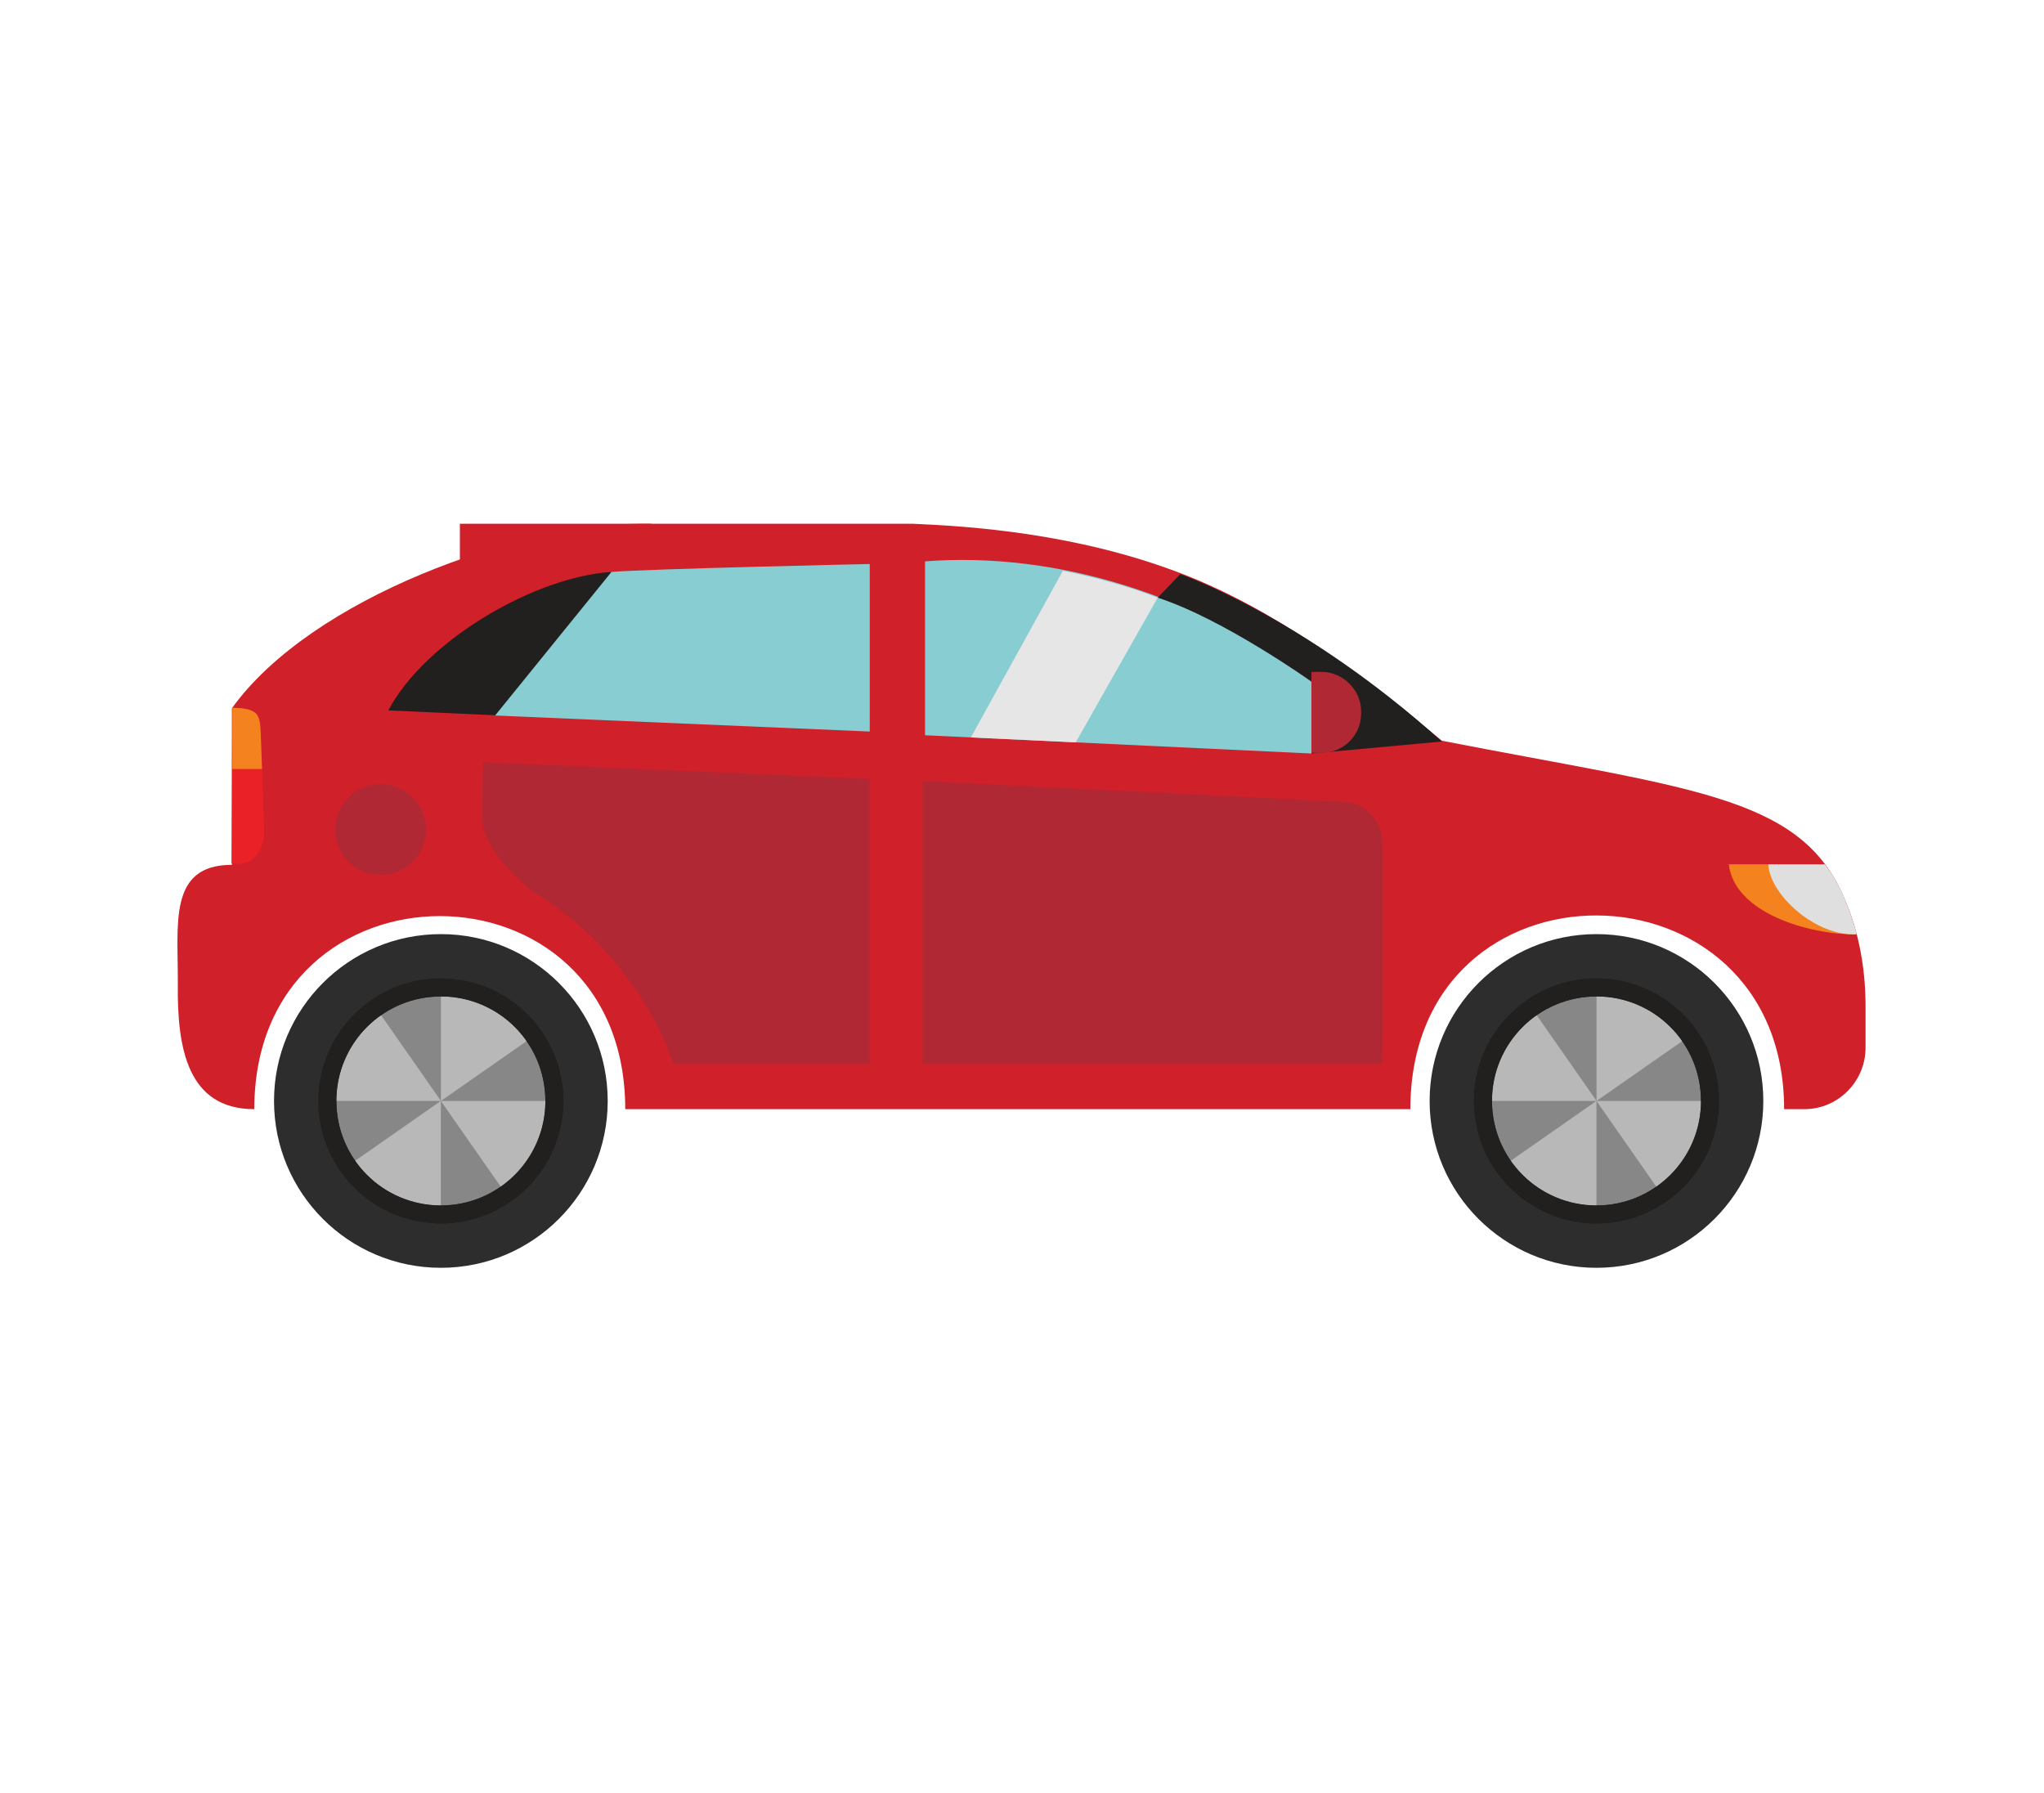 <?xml version="1.0" encoding="UTF-8" standalone="no"?>
<svg
   xmlns:dc="http://purl.org/dc/elements/1.1/"
   xmlns:cc="http://creativecommons.org/ns#"
   xmlns:rdf="http://www.w3.org/1999/02/22-rdf-syntax-ns#"
   xmlns:svg="http://www.w3.org/2000/svg"
   xmlns="http://www.w3.org/2000/svg"
   height="174.933"
   width="199.467"
   viewBox="0 0 187 164"
   id="svg8809"
   version="1.1">
  <defs
     id="defs8811">
    <clipPath
       clipPathUnits="userSpaceOnUse"
       id="clipPath9817">
      <ellipse
         ry="13.088"
         rx="12.762"
         style="color:#000000;clip-rule:nonzero;display:inline;overflow:visible;visibility:visible;opacity:1;isolation:auto;mix-blend-mode:normal;color-interpolation:sRGB;color-interpolation-filters:linearRGB;solid-color:#000000;solid-opacity:1;fill:#ffffff;fill-opacity:1;fill-rule:nonzero;stroke:none;stroke-width:2;stroke-linecap:round;stroke-linejoin:miter;stroke-miterlimit:4;stroke-dasharray:none;stroke-dashoffset:0;stroke-opacity:1;marker:none;color-rendering:auto;image-rendering:auto;shape-rendering:auto;text-rendering:auto;enable-background:accumulate"
         id="ellipse9819"
         cx="-525.889"
         cy="345.247"
         transform="matrix(0,1,1,0,0,0)" />
    </clipPath>
    <clipPath
       clipPathUnits="userSpaceOnUse"
       id="clipPath9708">
      <path
         style="color:#000000;clip-rule:nonzero;display:inline;overflow:visible;visibility:visible;opacity:1;isolation:auto;mix-blend-mode:normal;color-interpolation:sRGB;color-interpolation-filters:linearRGB;solid-color:#000000;solid-opacity:1;fill:#ffffff;fill-opacity:1;fill-rule:nonzero;stroke:none;stroke-width:2;stroke-linecap:round;stroke-linejoin:miter;stroke-miterlimit:4;stroke-dasharray:none;stroke-dashoffset:0;stroke-opacity:1;marker:none;color-rendering:auto;image-rendering:auto;shape-rendering:auto;text-rendering:auto;enable-background:accumulate"
         d="m -2327.51,929.574 c 2.593,7.134 0.14,15.055 -6.972,19.905 -5.126,3.496 -11.167,5.977 -17.319,5.026 l 0.647,-8.688 8.23,-22.472 c 2.434,-5.498 11.12,-0.5 11.12,-0.5 2,2.061 3.429,4.351 4.293,6.729 z"
         id="path9710" />
    </clipPath>
    <clipPath
       clipPathUnits="userSpaceOnUse"
       id="clipPath9618">
      <ellipse
         transform="matrix(-0.725,-0.689,0.59,-0.807,0,0)"
         ry="14.171"
         rx="13.23"
         style="color:#000000;clip-rule:nonzero;display:inline;overflow:visible;visibility:visible;opacity:1;isolation:auto;mix-blend-mode:normal;color-interpolation:sRGB;color-interpolation-filters:linearRGB;solid-color:#000000;solid-opacity:1;fill:#ffffff;fill-opacity:1;fill-rule:nonzero;stroke:none;stroke-width:2;stroke-linecap:round;stroke-linejoin:miter;stroke-miterlimit:4;stroke-dasharray:none;stroke-dashoffset:0;stroke-opacity:1;marker:none;color-rendering:auto;image-rendering:auto;shape-rendering:auto;text-rendering:auto;enable-background:accumulate"
         id="ellipse9620"
         cx="33.025"
         cy="626.371" />
    </clipPath>
    <clipPath
       clipPathUnits="userSpaceOnUse"
       id="clipPath9708-2">
      <path
         style="color:#000000;clip-rule:nonzero;display:inline;overflow:visible;visibility:visible;opacity:1;isolation:auto;mix-blend-mode:normal;color-interpolation:sRGB;color-interpolation-filters:linearRGB;solid-color:#000000;solid-opacity:1;fill:#ffffff;fill-opacity:1;fill-rule:nonzero;stroke:none;stroke-width:2;stroke-linecap:round;stroke-linejoin:miter;stroke-miterlimit:4;stroke-dasharray:none;stroke-dashoffset:0;stroke-opacity:1;marker:none;color-rendering:auto;image-rendering:auto;shape-rendering:auto;text-rendering:auto;enable-background:accumulate"
         d="m -2327.51,929.574 c 2.593,7.134 0.14,15.055 -6.972,19.905 -5.126,3.496 -11.167,5.977 -17.319,5.026 l 0.647,-8.688 8.23,-22.472 c 2.434,-5.498 11.12,-0.5 11.12,-0.5 2,2.061 3.429,4.351 4.293,6.729 z"
         id="path9710-2" />
    </clipPath>
  </defs>
  <g
     style="display:inline;fill:#dddddc;fill-opacity:1;stroke:none"
     transform="matrix(1.122,0,0,1.122,-18.493,-11.959)"
     id="g15523">
    <g
       id="g15762-6-3"
       transform="matrix(1.183,0,0,1.183,-2.755,-19.171)"
       style="display:inline;fill:#dddddc;fill-opacity:1;stroke:none">
      <circle
         class="st4"
         cx="126.3"
         cy="101.1"
         r="11.5"
         id="circle15746-0-9"
         style="fill:#2d2d2d" />
      <circle
         class="st5"
         cx="126.3"
         cy="101.1"
         r="7.824"
         id="circle15748-7-9"
         style="fill:#878787;fill-opacity:1;stroke:#221f1f;stroke-width:1.242;stroke-miterlimit:10" />
      <g
         id="g15754-1-9">
        <path
           id="path15750-5-1"
           d="m 133.503,101.1 a 7.203,7.203 0 0 1 -3.079,5.906 L 126.3,101.1 Z"
           style="fill:#b8b8b9;fill-opacity:1;stroke:none;stroke-width:1.143;stroke-miterlimit:10" />
        <path
           style="fill:#b8b8b9;fill-opacity:1;stroke:none;stroke-width:1.143;stroke-miterlimit:10"
           d="m 119.101,101.096 a 7.203,7.203 0 0 1 3.079,-5.906 l 4.123,5.906 z"
           id="path15752-0-3" />
      </g>
      <g
         id="g15760-4-2"
         transform="rotate(-90,126.302,101.098)">
        <path
           style="fill:#b8b8b9;fill-opacity:1;stroke:none;stroke-width:1.143;stroke-miterlimit:10"
           d="m 133.503,101.1 a 7.203,7.203 0 0 1 -3.079,5.906 L 126.3,101.1 Z"
           id="path15756-7-8" />
        <path
           id="path15758-4-6"
           d="m 119.101,101.096 a 7.203,7.203 0 0 1 3.079,-5.906 l 4.123,5.906 z"
           style="fill:#b8b8b9;fill-opacity:1;stroke:none;stroke-width:1.143;stroke-miterlimit:10" />
      </g>
      <path
         id="circle2490"
         d="m 126.301,92.654 c -4.657,0 -8.445,3.789 -8.445,8.445 0,4.657 3.789,8.445 8.445,8.445 4.657,0 8.445,-3.789 8.445,-8.445 0,-4.657 -3.789,-8.445 -8.445,-8.445 z m 0,1.242 c 3.986,0 7.203,3.218 7.203,7.203 0,3.986 -3.218,7.203 -7.203,7.203 -3.986,0 -7.203,-3.218 -7.203,-7.203 0,-3.986 3.218,-7.203 7.203,-7.203 z"
         style="color:#000000;font-style:normal;font-variant:normal;font-weight:normal;font-stretch:normal;font-size:medium;line-height:normal;font-family:sans-serif;font-variant-ligatures:normal;font-variant-position:normal;font-variant-caps:normal;font-variant-numeric:normal;font-variant-alternates:normal;font-feature-settings:normal;text-indent:0;text-align:start;text-decoration:none;text-decoration-line:none;text-decoration-style:solid;text-decoration-color:#000000;letter-spacing:normal;word-spacing:normal;text-transform:none;writing-mode:lr-tb;direction:ltr;text-orientation:mixed;dominant-baseline:auto;baseline-shift:baseline;text-anchor:start;white-space:normal;shape-padding:0;clip-rule:nonzero;display:inline;overflow:visible;visibility:visible;opacity:1;isolation:auto;mix-blend-mode:normal;color-interpolation:sRGB;color-interpolation-filters:linearRGB;solid-color:#000000;solid-opacity:1;vector-effect:none;fill:#221f1f;fill-opacity:1;fill-rule:nonzero;stroke:none;stroke-width:1.242;stroke-linecap:butt;stroke-linejoin:miter;stroke-miterlimit:10;stroke-dasharray:none;stroke-dashoffset:0;stroke-opacity:1;color-rendering:auto;image-rendering:auto;shape-rendering:auto;text-rendering:auto;enable-background:accumulate" />
    </g>
    <g
       style="display:inline;fill:#dddddc;fill-opacity:1;stroke:none"
       transform="matrix(1.183,0,0,1.183,-96.983,-19.171)"
       id="g15548">
      <circle
         style="fill:#2d2d2d"
         id="circle15528"
         r="11.5"
         cy="101.1"
         cx="126.3"
         class="st4" />
      <circle
         style="fill:#878787;fill-opacity:1;stroke:#221f1f;stroke-width:1.242;stroke-miterlimit:10"
         id="circle15530"
         r="7.824"
         cy="101.1"
         cx="126.3"
         class="st5" />
      <g
         id="g15536">
        <path
           style="fill:#b8b8b9;fill-opacity:1;stroke:none;stroke-width:1.143;stroke-miterlimit:10"
           d="m 133.503,101.1 a 7.203,7.203 0 0 1 -3.079,5.906 L 126.3,101.1 Z"
           id="path15532" />
        <path
           id="path15534"
           d="m 119.101,101.096 a 7.203,7.203 0 0 1 3.079,-5.906 l 4.123,5.906 z"
           style="fill:#b8b8b9;fill-opacity:1;stroke:none;stroke-width:1.143;stroke-miterlimit:10" />
      </g>
      <g
         transform="rotate(-90,126.302,101.098)"
         id="g15546">
        <path
           id="path15542"
           d="m 133.503,101.1 a 7.203,7.203 0 0 1 -3.079,5.906 L 126.3,101.1 Z"
           style="fill:#b8b8b9;fill-opacity:1;stroke:none;stroke-width:1.143;stroke-miterlimit:10" />
        <path
           style="fill:#b8b8b9;fill-opacity:1;stroke:none;stroke-width:1.143;stroke-miterlimit:10"
           d="m 119.101,101.096 a 7.203,7.203 0 0 1 3.079,-5.906 l 4.123,5.906 z"
           id="path15544" />
      </g>
      <path
         id="circle2492"
         d="m 126.301,92.654 c -4.657,0 -8.445,3.789 -8.445,8.445 0,4.657 3.789,8.445 8.445,8.445 4.657,0 8.445,-3.789 8.445,-8.445 0,-4.657 -3.789,-8.445 -8.445,-8.445 z m 0,1.242 c 3.986,0 7.203,3.218 7.203,7.203 0,3.986 -3.218,7.203 -7.203,7.203 -3.986,0 -7.203,-3.218 -7.203,-7.203 0,-3.986 3.218,-7.203 7.203,-7.203 z"
         style="color:#000000;font-style:normal;font-variant:normal;font-weight:normal;font-stretch:normal;font-size:medium;line-height:normal;font-family:sans-serif;font-variant-ligatures:normal;font-variant-position:normal;font-variant-caps:normal;font-variant-numeric:normal;font-variant-alternates:normal;font-feature-settings:normal;text-indent:0;text-align:start;text-decoration:none;text-decoration-line:none;text-decoration-style:solid;text-decoration-color:#000000;letter-spacing:normal;word-spacing:normal;text-transform:none;writing-mode:lr-tb;direction:ltr;text-orientation:mixed;dominant-baseline:auto;baseline-shift:baseline;text-anchor:start;white-space:normal;shape-padding:0;clip-rule:nonzero;display:inline;overflow:visible;visibility:visible;opacity:1;isolation:auto;mix-blend-mode:normal;color-interpolation:sRGB;color-interpolation-filters:linearRGB;solid-color:#000000;solid-opacity:1;vector-effect:none;fill:#221f1f;fill-opacity:1;fill-rule:nonzero;stroke:none;stroke-width:1.242;stroke-linecap:butt;stroke-linejoin:miter;stroke-miterlimit:10;stroke-dasharray:none;stroke-dashoffset:0;stroke-opacity:1;color-rendering:auto;image-rendering:auto;shape-rendering:auto;text-rendering:auto;enable-background:accumulate" />
    </g>
    <path
       class="st3"
       d="M 134.051,71.056 C 127.045,65.248 120.084,60.217 112.803,57.419 104.214,54.119 95.535,53.569 90.964,53.367 H 68.661 c -9.682,0 -26.715,5.944 -33.269,15.04 v 12.77 c -5.248,0 -4.368,4.876 -4.412,9.804 -0.045,5.033 0.74,10.119 6.238,10.119 0,-20.981 30.246,-21 30.246,0 h 64.019 c 0,-21.233 30.476,-20.886 30.476,0 h 1.639 c 2.8,0 5,-2.3 5,-5 v -3.4 c 0,-3.503 -0.695,-6.567 -1.904,-9.204 -3.677,-8.022 -12.666,-8.543 -32.644,-12.44 z"
       id="path15464"
       style="fill:#d02029;fill-opacity:1" />
    <g
       transform="matrix(1,0.073,0,1,5.528,-7.455)"
       id="g15486">
      <path
         class="st1"
         d="M 117.919,65.105 C 108.599,58.714 97.056,55.981 86.38,57.581 V 71.76 L 117.886,70.949 Z"
         id="path15480"
         style="fill:#88cdd1;fill-opacity:1" />
      <path
         style="fill:#221f1f;fill-opacity:1"
         id="path15484"
         d="m 117.919,65.105 c 0,0 -7.235,-4.622 -12.566,-5.947 l 1.838,-2.053 c 0,0 10.019,2.711 21.334,12.089 l -10.639,1.755 z"
         class="st1" />
      <path
         style="fill:#e6e6e6;fill-opacity:1"
         id="path16229"
         d="m 105.353,59.158 c -2.567,-0.795 -5.095,-1.286 -7.733,-1.63 l -7.501,14.136 8.548,-0.22 z"
         class="st1" />
    </g>
    <path
       style="display:inline;opacity:1;vector-effect:none;fill:#d02029;fill-opacity:1;stroke:none;stroke-width:1.579;stroke-linecap:butt;stroke-linejoin:miter;stroke-miterlimit:4;stroke-dasharray:none;stroke-dashoffset:0;stroke-opacity:1"
       d="m 53.981,53.367 h 15.649 l -15.649,7.326 z"
       id="path15488" />
    <g
       transform="matrix(1.126,0,0,1,-6.361,-1.974)"
       id="g15496">
      <path
         style="fill:#221f1f;fill-opacity:1;stroke-width:0.649"
         id="path15596"
         d="m 64.565,59.269 c -5.493,0.376 -13.458,5.548 -16.157,11.288 l 9.176,0.474 z"
         class="st1" />
      <path
         class="st1"
         d="m 83.27,58.622 c 0,0 -15.863,0.386 -18.705,0.647 l -8.427,11.707 27.133,1.306 z"
         id="path15490"
         style="fill:#88cdd1;fill-opacity:1;stroke-width:0.649" />
    </g>
    <g
       id="g15498" />
    <path
       class="st10"
       d="M 126.288,76.054 91.721,74.355 V 97.417 H 129.188 c 0,0 0.1,-12.856 0,-18.344 -0.1,-1.591 -1.598,-2.96 -2.9,-3.018 z"
       id="path15500"
       style="fill:#af2834;fill-opacity:1;stroke-width:1.104" />
    <circle
       class="st10"
       cx="47.513"
       cy="78.3"
       r="3.7"
       id="circle15504"
       style="fill:#af2834;fill-opacity:1" />
    <path
       class="st6"
       d="m 124.258,65.446 h -0.845 v 6.602 h 0.845 c 1.774,0 3.211,-1.436 3.211,-3.211 v -0.181 c 0,-1.774 -1.521,-3.211 -3.211,-3.211 z"
       id="path15506"
       style="fill:#af2834;fill-opacity:1;stroke-width:0.845" />
    <g
       id="g15513"
       transform="translate(12.471)">
      <path
         id="path15509"
         d="m 155.367,86.858 c -3.87,0 -9.918,-1.734 -10.392,-5.724 h 3.674 z"
         style="opacity:1;vector-effect:none;fill:#f4831f;fill-opacity:1;stroke:none;stroke-width:1.973;stroke-linecap:butt;stroke-linejoin:miter;stroke-miterlimit:4;stroke-dasharray:none;stroke-dashoffset:0;stroke-opacity:1" />
      <path
         style="opacity:1;vector-effect:none;fill:#dfdfdf;fill-opacity:1;stroke:none;stroke-width:1.579;stroke-linecap:butt;stroke-linejoin:miter;stroke-miterlimit:4;stroke-dasharray:none;stroke-dashoffset:0;stroke-opacity:1"
         d="m 155.411,86.833 c -3.322,0.214 -7.106,-3.222 -7.21,-5.699 h 4.605 c 1.378,1.737 2.114,3.956 2.605,5.699 z"
         id="path15511" />
    </g>
    <g
       transform="matrix(0.998,0.073,0.064,-1.14,-7.202,158.142)"
       id="g14735">
      <path
         style="fill:#ea2227;fill-opacity:1"
         id="path15502"
         d="m 38.154,70.054 0.552,0.006 c 1.3,0.015 2.098,1.247 1.951,2.625 l -0.724,6.805 c -0.138,1.293 -0.34,1.589 -1.641,1.674 l -0.781,-0.009 z"
         class="st8" />
      <path
         class="st8"
         d="m 40.205,76.945 -0.271,2.545 c -0.138,1.293 -0.34,1.589 -1.641,1.674 l -0.781,-0.009 0.279,-4.365 z"
         id="path15519"
         style="fill:#f4831f;fill-opacity:1" />
    </g>
    <path
       style="fill:#af2834;fill-opacity:1;stroke-width:1.104"
       id="path15521"
       d="M 87.378,74.176 V 97.417 H 71.404 c 0,0 -2.538,-8.502 -11.049,-13.791 -1.681,-1.045 -4.542,-4.01 -4.542,-6.143 0,-0.606 0.023,-4.168 0.063,-4.665 z"
       class="st10" />
  </g>
</svg>
